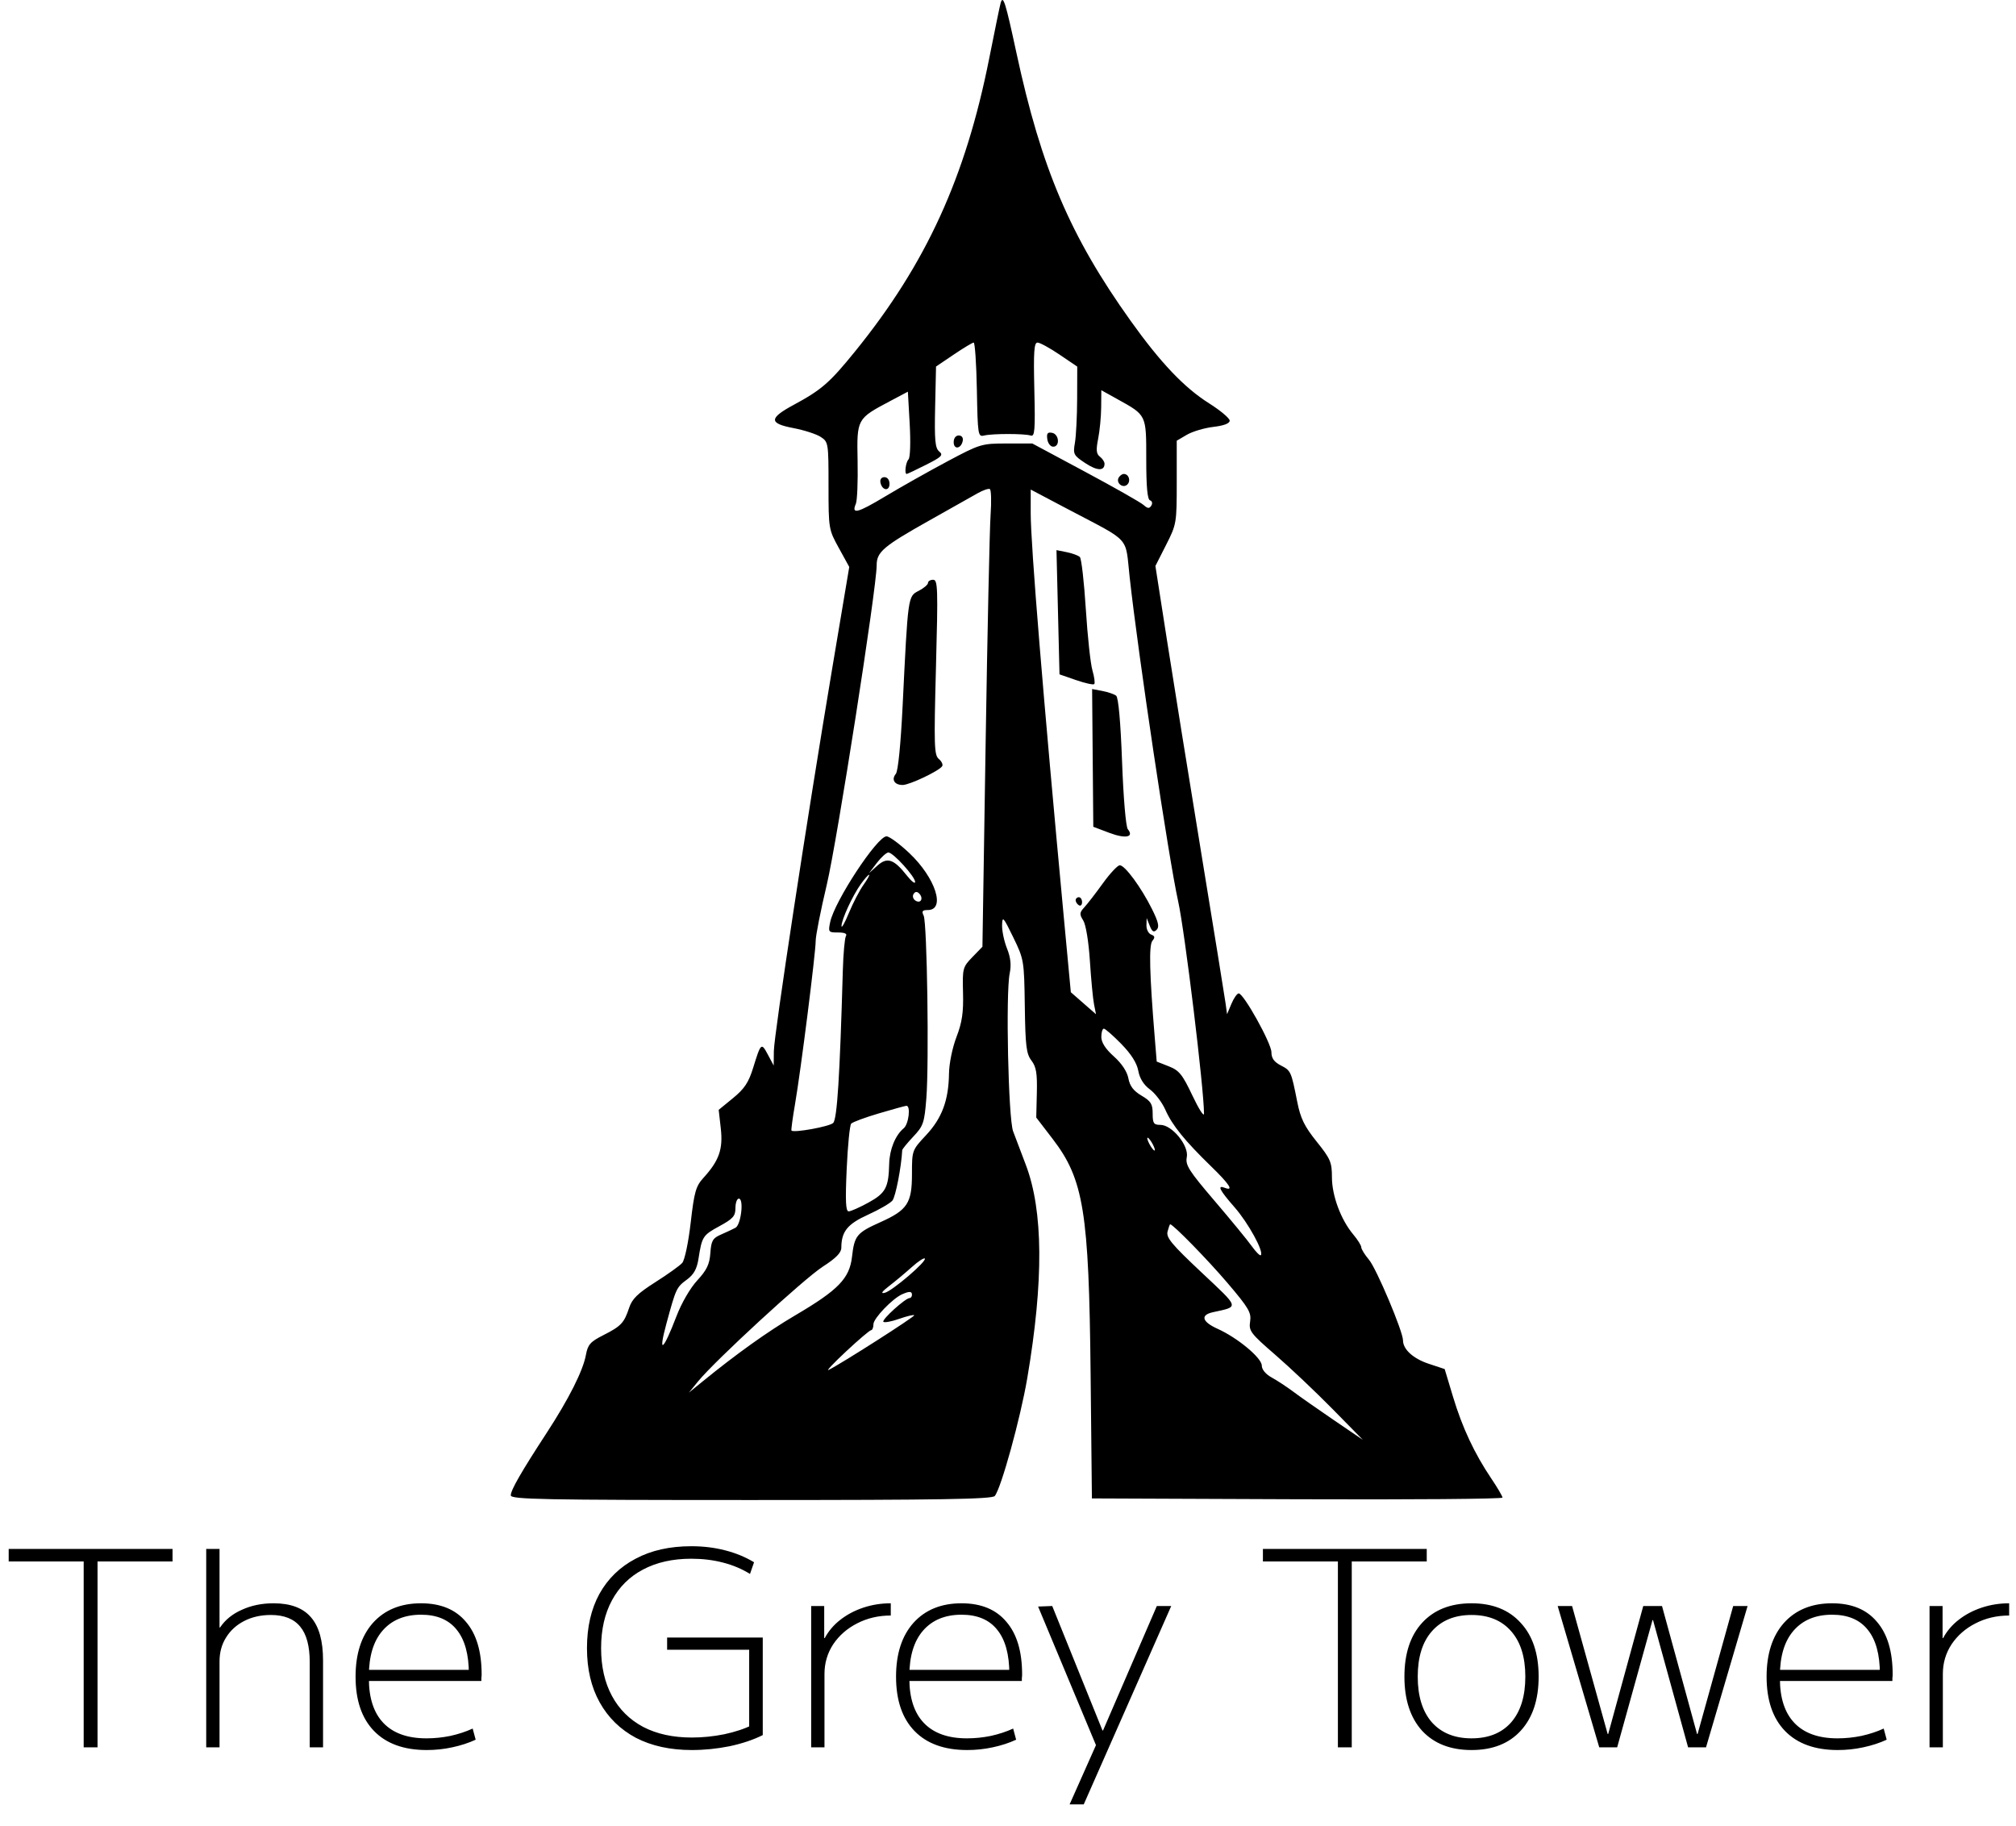 <svg width="742" height="672" viewBox="0 0 742 672" fill="none" xmlns="http://www.w3.org/2000/svg">
<path fill-rule="evenodd" clip-rule="evenodd" d="M368.296 1.083C368.027 1.986 366.141 11.125 364.105 21.391C355.396 65.296 340.854 97.081 314.744 129.28C305.327 140.892 302.403 143.435 292.02 149.042C282.99 153.919 282.981 155.815 291.982 157.524C295.935 158.274 300.468 159.738 302.056 160.777C304.882 162.627 304.942 162.997 304.942 178.713C304.942 194.58 304.984 194.839 308.757 201.694L312.572 208.628L306.379 245.503C297.076 300.892 284.886 380.789 284.819 386.805L284.762 392.115L282.625 388.108C280.203 383.568 280.058 383.698 277.189 392.987C275.536 398.333 273.983 400.669 269.806 404.088L264.517 408.417L265.293 415.266C266.155 422.875 264.67 427.109 258.93 433.414C256.107 436.513 255.521 438.566 254.213 449.933C253.37 457.243 252.007 463.716 251.092 464.751C250.199 465.762 245.749 468.948 241.205 471.831C234.768 475.915 232.642 477.984 231.58 481.202C229.722 486.828 228.607 488.016 222.089 491.316C217.266 493.757 216.344 494.801 215.651 498.598C214.598 504.386 209.38 514.758 201.255 527.221C191.788 541.74 188 548.331 188 550.282C188 551.771 199.803 552 276.448 552C346.18 552 365.157 551.685 366.132 550.512C368.468 547.699 375.588 521.893 378.091 507.161C384.169 471.38 383.992 445.56 377.553 428.636C375.837 424.125 373.734 418.575 372.881 416.304C371.111 411.589 370.115 365.567 371.625 358.193C372.261 355.082 371.966 352.362 370.629 349.024C369.583 346.414 368.771 342.563 368.823 340.468C368.908 336.983 369.26 337.364 372.93 344.916C376.876 353.039 376.947 353.459 377.185 370.285C377.392 384.926 377.745 387.811 379.631 390.28C381.393 392.589 381.79 394.97 381.615 402.206L381.397 411.247L387.425 419.103C398.872 434.021 400.786 445.835 401.403 505.391L401.882 551.41L477.44 551.713C518.998 551.881 553 551.608 553 551.108C553 550.608 551.15 547.455 548.889 544.1C542.674 534.881 538.218 525.373 534.802 514.038L531.718 503.804L525.822 501.848C520.123 499.958 516.382 496.546 516.382 493.24C516.382 489.983 506.63 466.866 503.877 463.598C502.309 461.735 501.026 459.665 501.026 458.998C501.026 458.33 499.708 456.219 498.096 454.306C493.537 448.892 490.226 440.018 490.226 433.207C490.226 427.687 489.686 426.428 484.601 420.099C480.108 414.506 478.675 411.582 477.477 405.556C475.214 394.182 475.129 393.992 471.411 392.071C468.925 390.787 467.951 389.416 467.951 387.201C467.951 383.936 457.73 365.566 455.914 365.566C455.325 365.566 454.12 367.285 453.236 369.386L451.627 373.208L451.058 369.091C450.744 366.828 446.707 341.878 442.085 313.647C437.464 285.416 431.786 250.159 429.468 235.297L425.254 208.275L429.18 200.539C433.027 192.957 433.105 192.495 433.105 177.49V162.179L436.83 159.993C438.879 158.791 443.264 157.487 446.575 157.095C450.478 156.634 452.595 155.824 452.595 154.796C452.595 153.922 449.172 151.049 444.988 148.408C435.862 142.651 427.136 133.471 416.11 118.027C393.868 86.873 383.273 62.004 374.096 19.422C370.061 0.703 369.209 -1.992 368.296 1.083ZM351.01 130.494L344.513 134.882L344.183 149.755C343.912 162.039 344.174 164.891 345.688 166.147C347.275 167.461 346.616 168.126 340.831 171.039C337.15 172.894 333.949 174.411 333.715 174.411C332.809 174.411 333.35 170.103 334.39 169.042C335.011 168.408 335.198 162.767 334.82 156.027L334.151 144.133L327.52 147.648C315.337 154.108 315.337 154.108 315.644 169.691C315.791 177.155 315.504 184.213 315.006 185.377C313.278 189.412 315.535 188.843 325.864 182.644C331.573 179.216 341.826 173.44 348.647 169.807C360.735 163.369 361.29 163.202 370.5 163.202H379.95L399.44 173.645C410.16 179.391 419.808 184.867 420.881 185.817C422.413 187.175 423.026 187.228 423.747 186.062C424.267 185.222 424.063 184.38 423.274 184.118C422.308 183.795 421.884 179.202 421.884 169.049C421.884 152.517 422.054 152.873 411.313 146.909L405.346 143.596L405.294 149.859C405.266 153.304 404.767 158.511 404.185 161.432C403.355 165.597 403.493 167.023 404.827 168.051C405.762 168.772 406.528 169.936 406.528 170.637C406.528 173.398 403.818 173.315 399.441 170.422C395.116 167.563 394.898 167.137 395.632 162.936C396.059 160.486 396.427 153.178 396.448 146.695L396.487 134.907L389.99 130.506C386.417 128.086 382.772 126.088 381.889 126.069C380.59 126.04 380.362 129.346 380.694 143.437C381.046 158.436 380.861 160.763 379.345 160.273C377.056 159.531 365.271 159.527 362.231 160.267C359.96 160.819 359.856 160.168 359.542 143.437C359.362 133.864 358.831 126.049 358.361 126.069C357.89 126.088 354.583 128.08 351.01 130.494ZM385.465 161.622C385.68 163.139 386.653 164.382 387.628 164.382C390.19 164.382 389.837 159.778 387.237 159.278C385.56 158.955 385.161 159.481 385.465 161.622ZM351.01 162.71C351.01 165.585 353.77 165.179 354.344 162.219C354.571 161.054 353.969 160.252 352.868 160.252C351.773 160.252 351.01 161.261 351.01 162.71ZM411.779 175.694C410.563 177.662 413.3 179.918 414.93 178.29C416.293 176.928 415.44 174.411 413.615 174.411C413.042 174.411 412.216 174.988 411.779 175.694ZM324.051 177.558C324.625 180.519 327.385 180.925 327.385 178.049C327.385 176.6 326.622 175.591 325.527 175.591C324.426 175.591 323.824 176.394 324.051 177.558ZM359.869 181.49C357.92 182.599 349.947 187.089 342.15 191.469C325.043 201.08 322.66 203.106 322.66 208.05C322.66 216.365 308.105 309.527 304.302 325.553C302.055 335.021 300.217 344.325 300.217 346.229C300.217 350.678 294.744 393.935 292.62 406.274C291.727 411.466 291.136 415.86 291.306 416.039C292.18 416.958 305.335 414.562 306.656 413.243C308.111 411.789 309.093 396.278 310.206 357.155C310.385 350.907 310.899 345.198 311.349 344.47C311.889 343.599 310.901 343.146 308.462 343.146C304.902 343.146 304.786 342.993 305.555 339.311C307.155 331.652 322.827 307.803 326.284 307.766C327.302 307.756 331.087 310.536 334.693 313.942C344.322 323.037 348.156 334.886 341.47 334.886C339.467 334.886 339.154 335.314 339.957 336.951C341.23 339.548 341.984 391.139 340.94 404.24C340.223 413.238 339.845 414.342 336.136 418.27C333.922 420.616 332.092 422.858 332.071 423.254C331.734 429.539 329.618 440.408 328.459 441.802C327.631 442.799 323.595 445.136 319.49 446.996C311.912 450.429 309.68 453.187 309.656 459.154C309.649 460.996 307.695 462.988 302.821 466.124C295.929 470.56 263.153 500.709 256.927 508.341L253.558 512.471L258.283 508.619C271.035 498.222 282.543 489.999 292.696 484.029C308.555 474.705 312.676 470.457 313.587 462.493C314.481 454.674 315.312 453.662 324.048 449.745C333.989 445.289 335.654 442.747 335.654 432.024C335.654 423.322 335.677 423.258 340.848 417.728C346.702 411.47 349.152 404.886 349.284 395.065C349.334 391.376 350.52 385.572 352.033 381.619C354.106 376.203 354.64 372.599 354.447 365.338C354.21 356.343 354.333 355.876 357.894 352.205L361.588 348.398L362.769 273.5C363.42 232.305 364.238 194.523 364.588 189.538C364.939 184.554 364.818 180.251 364.32 179.975C363.82 179.7 361.818 180.382 359.869 181.49ZM379.356 188.787C379.352 200.398 383.933 256.305 391.576 337.915L394.125 365.132L398.757 369.184L403.391 373.235L402.664 369.588C402.263 367.581 401.579 360.413 401.145 353.659C400.683 346.502 399.661 340.275 398.698 338.738C397.245 336.418 397.297 335.827 399.128 333.845C400.274 332.606 403.338 328.637 405.937 325.029C408.536 321.42 411.323 318.444 412.131 318.416C414.002 318.353 420.049 326.575 424.024 334.584C426.376 339.325 426.769 341.098 425.706 342.16C424.643 343.222 424.051 342.878 423.176 340.692L422.034 337.836L421.958 340.528C421.918 342.009 422.694 343.531 423.686 343.911C425.073 344.443 425.177 344.976 424.135 346.229C422.818 347.815 423.075 358.192 425.021 381.945L425.734 390.655L430.167 392.394C433.993 393.896 435.188 395.371 438.872 403.154C441.22 408.115 443.142 411.112 443.141 409.814C443.137 400.668 436.069 342.634 433.618 331.626C430.172 316.152 418.94 241.088 415.78 212.412C414.084 197.029 416.583 199.792 393.239 187.476L379.359 180.153L379.356 188.787ZM389.4 225.301L389.955 248.159L396.035 250.265C399.379 251.423 402.396 252.09 402.741 251.746C403.084 251.402 402.785 249.127 402.075 246.69C401.366 244.253 400.271 234.109 399.641 224.148C399.013 214.187 398.029 205.568 397.456 204.996C396.883 204.424 394.71 203.614 392.628 203.199L388.843 202.442L389.4 225.301ZM341.56 214.499C341.56 215.132 340.011 216.449 338.119 217.427C334.148 219.478 334.203 219.079 332.215 259.752C331.521 273.937 330.538 283.787 329.717 284.775C327.986 286.857 329.216 288.868 332.219 288.868C334.768 288.868 345.717 283.662 346.779 281.944C347.142 281.356 346.582 280.164 345.534 279.295C343.825 277.879 343.717 274.376 344.488 245.532C345.267 216.43 345.167 213.35 343.455 213.35C342.413 213.35 341.56 213.867 341.56 214.499ZM402.176 278.904L402.393 304.25L408.299 306.483C414.252 308.735 417.519 308.091 415.097 305.142C414.38 304.27 413.476 293.658 412.983 280.328C412.436 265.548 411.639 256.663 410.801 256.009C410.075 255.444 407.788 254.661 405.72 254.27L401.959 253.559L402.176 278.904ZM322.726 317.547L319.841 321.317L322.911 318.56C326.546 315.297 328.977 316.11 333.778 322.195C335.445 324.308 336.815 325.375 336.822 324.565C336.84 322.617 328.666 313.629 326.953 313.712C326.216 313.749 324.314 315.474 322.726 317.547ZM316.815 325.361C313.748 329.664 309.717 338.426 309.721 340.786C309.722 341.76 310.949 339.579 312.447 335.939C313.946 332.3 316.362 327.654 317.816 325.614C319.269 323.575 320.193 321.907 319.868 321.907C319.543 321.907 318.169 323.461 316.815 325.361ZM336.227 329.016C335.745 329.794 336.084 330.885 336.979 331.441C338.943 332.66 340.002 330.498 338.282 328.78C337.495 327.994 336.81 328.073 336.227 329.016ZM395.896 331.277C395.896 331.888 396.428 332.715 397.078 333.117C397.727 333.518 398.259 333.017 398.259 332.006C398.259 330.995 397.727 330.167 397.078 330.167C396.428 330.167 395.896 330.666 395.896 331.277ZM405.346 381.581C405.346 383.618 406.864 385.979 409.957 388.752C412.88 391.374 414.839 394.33 415.308 396.83C415.842 399.67 417.195 401.449 420.147 403.189C423.595 405.222 424.246 406.267 424.246 409.774C424.246 413.387 424.624 413.944 427.076 413.944C431.398 413.944 437.654 421.606 436.804 425.855C436.228 428.73 437.574 430.844 447.035 441.916C453.027 448.929 459.18 456.419 460.707 458.562C462.234 460.705 463.737 462.207 464.045 461.899C465.27 460.674 459.462 450.062 454.407 444.29C448.807 437.895 447.849 435.976 450.824 437.116C454.216 438.417 452.552 435.814 445.803 429.259C436.063 419.799 431.407 414.049 428.938 408.436C427.748 405.732 425.19 402.347 423.253 400.916C420.933 399.203 419.463 396.854 418.949 394.035C418.428 391.178 416.347 387.892 412.688 384.15C409.673 381.067 406.789 378.545 406.277 378.545C405.764 378.545 405.346 379.912 405.346 381.581ZM323.468 409.72C318.39 411.22 313.807 412.918 313.284 413.491C312.759 414.064 312.014 421.569 311.628 430.169C311.094 442.058 311.27 445.796 312.363 445.776C313.154 445.761 316.439 444.3 319.662 442.531C325.955 439.077 327.066 437.002 327.267 428.34C327.391 422.998 329.525 417.757 332.623 415.189C334.468 413.659 335.267 406.808 333.587 406.928C333.1 406.962 328.546 408.219 323.468 409.72ZM423.065 421.024C423.76 422.322 424.594 423.384 424.919 423.384C425.244 423.384 424.942 422.322 424.246 421.024C423.55 419.726 422.716 418.664 422.391 418.664C422.067 418.664 422.369 419.726 423.065 421.024ZM270.686 444.55C270.686 447.493 269.798 448.498 264.804 451.213C258.661 454.554 258.359 455.025 257.076 463.255C256.507 466.915 255.354 469.007 252.913 470.809C248.963 473.727 248.829 474.013 245.279 487.079C242.132 498.663 244.053 497.24 248.992 484.329C250.833 479.512 254.048 473.978 256.625 471.187C260.14 467.376 261.155 465.257 261.451 461.106C261.776 456.556 262.303 455.643 265.371 454.305C267.32 453.455 269.712 452.335 270.686 451.816C272.747 450.719 273.868 441.083 271.935 441.083C271.248 441.083 270.686 442.643 270.686 444.55ZM429.732 453.178C429.148 455.399 431.181 457.852 442.152 468.171C456.442 481.61 456.189 480.734 446.394 482.892C441.694 483.927 442.403 486.409 448.135 488.987C455.488 492.295 464.408 499.715 464.408 502.524C464.408 503.975 465.844 505.699 468.071 506.922C470.085 508.026 473.673 510.385 476.044 512.163C478.415 513.94 485.138 518.651 490.985 522.629L501.617 529.866L490.395 518.455C484.223 512.179 474.757 503.22 469.357 498.548C460.27 490.682 459.585 489.776 460.112 486.32C460.615 483.032 459.624 481.341 451.816 472.16C444.586 463.657 431.755 450.523 430.68 450.523C430.541 450.523 430.114 451.717 429.732 453.178ZM335.625 466.252C333.34 468.309 329.621 471.418 327.36 473.159C324.545 475.329 324.008 476.144 325.652 475.744C328.414 475.073 341.269 464.057 340.375 463.129C340.048 462.789 337.91 464.194 335.625 466.252ZM332.059 476.27C328.505 477.834 321.479 485.154 321.479 487.292C321.479 488.485 321.08 489.483 320.593 489.508C320.106 489.534 315.986 493.032 311.439 497.283C306.891 501.533 303.967 504.621 304.942 504.145C309.454 501.942 336.905 484.417 336.49 484.005C336.233 483.747 333.731 484.344 330.929 485.332C328.127 486.32 325.52 486.807 325.134 486.415C324.408 485.678 333.196 477.711 334.768 477.68C335.254 477.67 335.654 477.131 335.654 476.482C335.654 475.154 334.721 475.099 332.059 476.27Z" fill="black"/>
<path d="M30.8 643V574.6H3.2V570H63.5V574.6H35.9V643H30.8ZM75.899 643V570H80.799V598.9H80.999C82.866 596.1 85.533 593.933 88.999 592.4C92.466 590.8 96.366 590 100.699 590C106.966 590 111.566 591.733 114.499 595.2C117.433 598.6 118.899 603.867 118.899 611V643H113.999V611.7C113.999 605.767 112.833 601.4 110.499 598.6C108.166 595.733 104.566 594.3 99.699 594.3C96.033 594.3 92.766 595.033 89.899 596.5C87.033 597.967 84.799 600 83.199 602.6C81.599 605.133 80.799 608.067 80.799 611.4V643H75.899ZM157.07 644C148.67 644 142.203 641.667 137.67 637C133.136 632.333 130.87 625.667 130.87 617C130.87 608.6 133.003 602 137.27 597.2C141.603 592.4 147.503 590 154.97 590C162.17 590 167.67 592.267 171.47 596.8C175.336 601.267 177.27 607.733 177.27 616.2C177.27 616.667 177.236 617.1 177.17 617.5C177.17 617.9 177.17 618.267 177.17 618.6H133.57V614.5H173.77L172.57 616C172.57 608.8 171.07 603.367 168.07 599.7C165.136 596.033 160.77 594.2 154.97 594.2C148.903 594.2 144.17 596.167 140.77 600.1C137.436 603.967 135.77 609.5 135.77 616.7V617.7C135.77 624.9 137.57 630.367 141.17 634.1C144.77 637.833 150.036 639.7 156.97 639.7C159.903 639.7 162.836 639.4 165.77 638.8C168.77 638.133 171.503 637.233 173.97 636.1L175.07 640.2C172.47 641.4 169.603 642.333 166.47 643C163.403 643.667 160.27 644 157.07 644ZM254.638 644C246.704 644 239.838 642.5 234.038 639.5C228.304 636.433 223.871 632.1 220.738 626.5C217.604 620.9 216.038 614.233 216.038 606.5C216.038 598.767 217.571 592.1 220.638 586.5C223.771 580.9 228.204 576.6 233.938 573.6C239.671 570.533 246.504 569 254.438 569C258.838 569 262.971 569.5 266.838 570.5C270.771 571.5 274.338 572.967 277.538 574.9L276.038 579.2C273.038 577.333 269.704 575.933 266.037 575C262.438 574.067 258.571 573.6 254.438 573.6C247.571 573.6 241.638 574.933 236.637 577.6C231.704 580.2 227.904 583.967 225.238 588.9C222.571 593.833 221.238 599.7 221.238 606.5C221.238 613.3 222.571 619.167 225.238 624.1C227.904 629.033 231.738 632.833 236.738 635.5C241.738 638.1 247.704 639.4 254.638 639.4C258.571 639.4 262.538 639 266.538 638.2C270.604 637.333 274.104 636.167 277.038 634.7L275.738 637.1V607.1H245.538V602.6H280.738V638.5C277.271 640.233 273.204 641.6 268.538 642.6C263.871 643.533 259.238 644 254.638 644ZM298.555 643V591H303.355V602.8H303.555C304.955 600.2 306.855 597.967 309.255 596.1C311.722 594.167 314.555 592.667 317.755 591.6C320.955 590.533 324.322 590 327.855 590V594.5C323.322 594.5 319.189 595.467 315.455 597.4C311.789 599.267 308.855 601.833 306.655 605.1C304.522 608.367 303.455 612 303.455 616V643H298.555ZM355.995 644C347.595 644 341.129 641.667 336.595 637C332.062 632.333 329.795 625.667 329.795 617C329.795 608.6 331.929 602 336.195 597.2C340.529 592.4 346.429 590 353.895 590C361.095 590 366.595 592.267 370.395 596.8C374.262 601.267 376.195 607.733 376.195 616.2C376.195 616.667 376.162 617.1 376.095 617.5C376.095 617.9 376.095 618.267 376.095 618.6H332.495V614.5H372.695L371.495 616C371.495 608.8 369.995 603.367 366.995 599.7C364.062 596.033 359.695 594.2 353.895 594.2C347.829 594.2 343.095 596.167 339.695 600.1C336.362 603.967 334.695 609.5 334.695 616.7V617.7C334.695 624.9 336.495 630.367 340.095 634.1C343.695 637.833 348.962 639.7 355.895 639.7C358.829 639.7 361.762 639.4 364.695 638.8C367.695 638.133 370.429 637.233 372.895 636.1L373.995 640.2C371.395 641.4 368.529 642.333 365.395 643C362.329 643.667 359.195 644 355.995 644ZM393.678 664L403.378 642.2L382.078 591.2L387.278 591L405.778 636.8H405.978L425.778 591H431.078L398.878 664H393.678ZM492.421 643V574.6H464.821V570H525.121V574.6H497.521V643H492.421ZM541.605 644C533.871 644 527.805 641.633 523.405 636.9C519.071 632.1 516.905 625.467 516.905 617C516.905 608.533 519.071 601.933 523.405 597.2C527.805 592.4 533.871 590 541.605 590C549.338 590 555.371 592.4 559.705 597.2C564.105 601.933 566.305 608.533 566.305 617C566.305 625.467 564.105 632.1 559.705 636.9C555.371 641.633 549.338 644 541.605 644ZM541.605 639.7C547.871 639.7 552.738 637.733 556.205 633.8C559.671 629.8 561.405 624.2 561.405 617C561.405 609.8 559.671 604.233 556.205 600.3C552.738 596.3 547.871 594.3 541.605 594.3C535.405 594.3 530.538 596.3 527.005 600.3C523.538 604.233 521.805 609.8 521.805 617C521.805 624.2 523.538 629.8 527.005 633.8C530.538 637.733 535.405 639.7 541.605 639.7ZM588.61 643L573.31 591H578.61L591.71 638.1H591.91L604.81 591H611.71L624.61 638.1H624.81L637.91 591H643.21L627.91 643H621.31L608.41 596.2H608.21L595.21 643H588.61ZM676.405 644C668.005 644 661.539 641.667 657.005 637C652.472 632.333 650.205 625.667 650.205 617C650.205 608.6 652.339 602 656.605 597.2C660.939 592.4 666.839 590 674.305 590C681.505 590 687.005 592.267 690.805 596.8C694.672 601.267 696.605 607.733 696.605 616.2C696.605 616.667 696.572 617.1 696.505 617.5C696.505 617.9 696.505 618.267 696.505 618.6H652.905V614.5H693.105L691.905 616C691.905 608.8 690.405 603.367 687.405 599.7C684.472 596.033 680.105 594.2 674.305 594.2C668.239 594.2 663.505 596.167 660.105 600.1C656.772 603.967 655.105 609.5 655.105 616.7V617.7C655.105 624.9 656.905 630.367 660.505 634.1C664.105 637.833 669.372 639.7 676.305 639.7C679.239 639.7 682.172 639.4 685.105 638.8C688.105 638.133 690.839 637.233 693.305 636.1L694.405 640.2C691.805 641.4 688.939 642.333 685.805 643C682.739 643.667 679.605 644 676.405 644ZM710.177 643V591H714.977V602.8H715.177C716.577 600.2 718.477 597.967 720.877 596.1C723.343 594.167 726.177 592.667 729.377 591.6C732.577 590.533 735.943 590 739.477 590V594.5C734.943 594.5 730.81 595.467 727.077 597.4C723.41 599.267 720.477 601.833 718.277 605.1C716.143 608.367 715.077 612 715.077 616V643H710.177Z" fill="black"/>
</svg>

